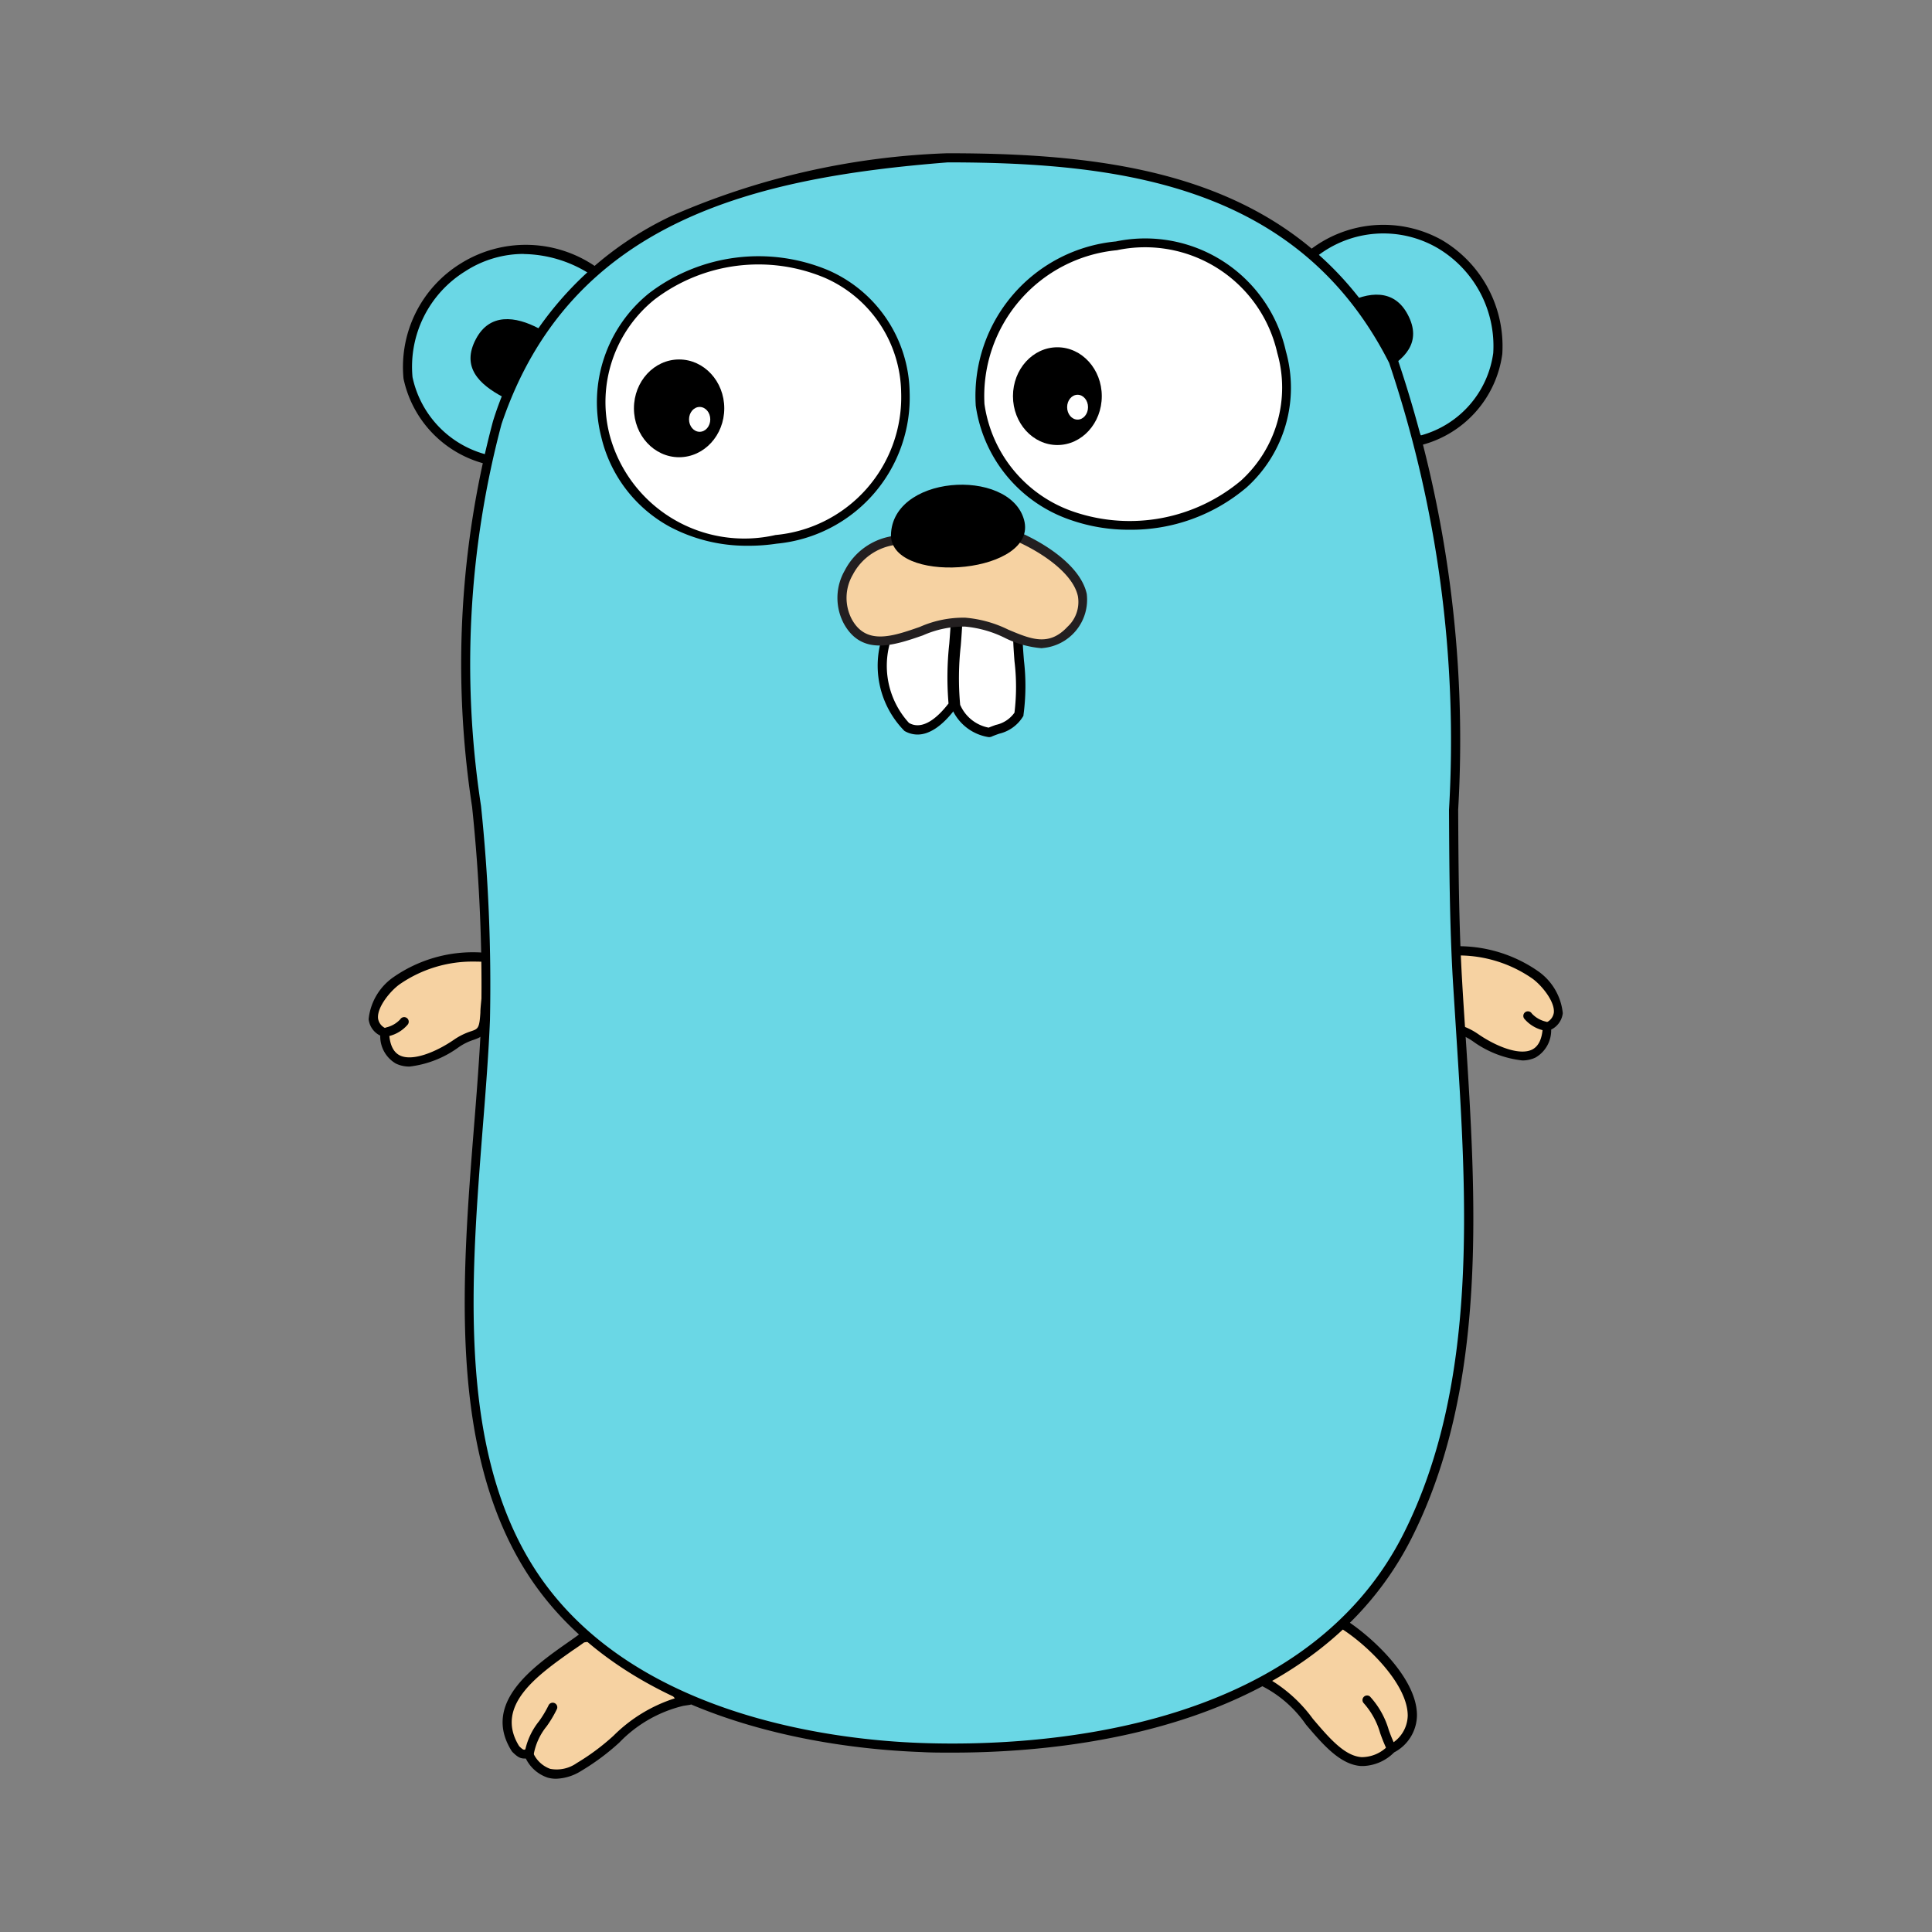 <svg xmlns="http://www.w3.org/2000/svg" width="100%" height="100%" viewBox="-0.64 -0.64 33.28 33.28"><rect x="-0.64" y="-0.64" width="33.28" height="33.28" fill="#808080" stroke="none"/><path fill="#f6d2a2" fill-rule="evenodd" d="M5.987 17.15c.04.826.865.444 1.239.186.355-.245.459-.041.49-.525a7.937 7.937 0 00.039-.955 2.342 2.342 0 00-1.56.4c-.227.165-.651.69-.208.9"/><path d="M6.416 17.732a.527.527 0 01-.236-.051.541.541 0 01-.27-.482.358.358 0 01-.2-.283 1.006 1.006 0 01.432-.727 2.4 2.4 0 011.613-.413l.068.006v.068a5.667 5.667 0 01-.023.747 15.97 15.97 0 00-.016.218c-.022.343-.086.395-.263.456a.975.975 0 00-.261.129 1.788 1.788 0 01-.844.332zm1.11-1.808a2.2 2.2 0 00-1.286.394c-.162.118-.387.394-.368.584a.219.219 0 00.147.177l.043.02v.047c.01.206.072.338.185.394.218.108.624-.058.931-.269a1.127 1.127 0 01.3-.148c.116-.04.14-.049.157-.318 0-.073.01-.146.016-.22a6.148 6.148 0 00.026-.658q-.077-.003-.15-.003z"/><path fill="#c6b198" fill-rule="evenodd" d="M5.987 17.15a.65.65 0 00.329-.185"/><path d="M5.987 17.229a.079.079 0 01-.027-.152l.053-.019a.473.473 0 00.241-.139.079.079 0 11.126.094.615.615 0 01-.314.193l-.051.018a.078.078 0 01-.028.005z"/><path fill="#6ad7e5" fill-rule="evenodd" d="M7.894 7.309C4.731 6.42 7.083 2.4 9.622 4.052z"/><path d="M7.934 7.4l-.061-.017a1.927 1.927 0 01-1.562-1.5 2.094 2.094 0 01.977-1.979 2.116 2.116 0 012.378.081l.06.039zm.449-3.666a1.852 1.852 0 00-1.01.3 1.933 1.933 0 00-.907 1.823 1.755 1.755 0 001.388 1.359l1.665-3.137a2.17 2.17 0 00-1.136-.343z"/><path fill="#6ad7e5" fill-rule="evenodd" d="M21.944 3.75c2.5-1.758 4.765 2.209 1.856 3.207z"/><path d="M23.765 7.052L21.84 3.727l.059-.041a2.066 2.066 0 012.295-.193 2.122 2.122 0 011.044 1.965 1.881 1.881 0 01-1.413 1.573zm-1.716-3.279l1.787 3.087a1.712 1.712 0 001.246-1.418 1.961 1.961 0 00-.967-1.814 1.857 1.857 0 00-2.066.145z"/><path fill="#f6d2a2" fill-rule="evenodd" d="M22.483 27.317c.636.393 1.8 1.583.844 2.16-.916.839-1.429-.921-2.234-1.165a2.225 2.225 0 011.39-.995z"/><path d="M22.844 29.781h-.038c-.361-.022-.661-.374-.951-.715a2.041 2.041 0 00-.785-.677l-.106-.032.066-.09a2.323 2.323 0 011.441-1.026h.029l.025.015c.407.252 1.247.988 1.243 1.654a.73.73 0 01-.393.636.791.791 0 01-.531.235zm-1.625-1.5a2.505 2.505 0 01.756.687c.281.33.547.642.841.66a.626.626 0 00.457-.2l.012-.009a.578.578 0 00.324-.506c0-.532-.672-1.2-1.144-1.5a2.055 2.055 0 00-1.246.863z"/><path d="M23.327 29.556a.079.079 0 01-.07-.043 2.918 2.918 0 01-.123-.3 1.309 1.309 0 00-.286-.518.079.079 0 01.109-.113 1.447 1.447 0 01.325.577 2.806 2.806 0 00.116.28.079.079 0 01-.035.106.078.078 0 01-.036.011z"/><path fill="#f6d2a2" fill-rule="evenodd" d="M11.124 28.662c-.746.115-1.166.789-1.788 1.131-.586.35-.811-.112-.863-.206-.092-.042-.084.039-.226-.1-.547-.862.565-1.487 1.143-1.915.805-.163 1.31.535 1.734 1.09z"/><path d="M8.939 30a.535.535 0 01-.141-.018.647.647 0 01-.38-.33H8.4c-.066 0-.115-.014-.213-.113l-.011-.013c-.523-.826.367-1.453.957-1.868.074-.052.144-.1.207-.148l.014-.01h.017c.829-.168 1.353.518 1.773 1.069l.119.155-.131.02a2.263 2.263 0 00-1.105.634 4.023 4.023 0 01-.657.488.859.859 0 01-.431.134zm-.527-.506a.213.213 0 01.092.021l.023.011.02.035a.509.509 0 00.292.269.6.6 0 00.456-.1 3.909 3.909 0 00.633-.471 2.629 2.629 0 011.056-.644c-.4-.526-.862-1.094-1.562-.963a5.541 5.541 0 01-.2.139c-.6.424-1.352.952-.919 1.648.062.062.077.061.09.061z"/><path d="M8.472 29.665h-.007a.079.079 0 01-.072-.085 1.2 1.2 0 01.253-.572 1.852 1.852 0 00.165-.276.079.079 0 01.144.064 1.992 1.992 0 01-.178.3 1.065 1.065 0 00-.226.5.079.079 0 01-.079.069z"/><path fill-rule="evenodd" d="M8.026 6.2c-.417-.221-.723-.52-.468-1 .236-.447.675-.4 1.092-.178zM23.141 5.778c.417-.221.723-.52.468-1-.236-.447-.675-.4-1.092-.178z"/><path fill="#f6d2a2" fill-rule="evenodd" d="M26.013 17.046c-.04.826-.865.444-1.239.186-.355-.245-.459-.041-.49-.525a7.936 7.936 0 01-.039-.955 2.342 2.342 0 011.56.4c.227.165.651.69.208.9"/><path d="M25.584 17.627a1.788 1.788 0 01-.854-.331.975.975 0 00-.261-.129c-.177-.062-.241-.114-.263-.456 0-.073-.01-.145-.016-.218a5.676 5.676 0 01-.023-.747v-.068l.068-.006a2.4 2.4 0 011.613.413 1.006 1.006 0 01.432.727.358.358 0 01-.2.283.541.541 0 01-.27.482.527.527 0 01-.226.05zm-1.263-1.8a6.148 6.148 0 00.026.658l.016.22c.017.269.041.277.157.318a1.127 1.127 0 01.3.148c.306.212.713.377.931.269.113-.056.175-.188.185-.394v-.047l.043-.02a.219.219 0 00.147-.177c.018-.19-.206-.466-.368-.584a2.232 2.232 0 00-1.437-.394z"/><path fill="#c6b198" fill-rule="evenodd" d="M26.013 17.046a.65.65 0 01-.329-.185"/><path d="M26.013 17.124a.078.078 0 01-.027 0l-.051-.018a.614.614 0 01-.314-.193.079.079 0 11.126-.094.473.473 0 00.241.139l.053.019a.079.079 0 01-.027.152z"/><path fill="#6ad7e5" fill-rule="evenodd" d="M15.683 2.079c3.166 0 6.134.453 7.681 3.495 1.389 3.409.895 7.086 1.107 10.689.182 3.094.585 6.668-.85 9.536-1.51 3.016-5.283 3.775-8.392 3.664-2.442-.087-5.391-.884-6.769-3.115-1.617-2.617-.851-6.509-.734-9.421.139-3.449-.934-6.91.2-10.285 1.176-3.5 4.346-4.293 7.758-4.563"/><path d="M15.77 29.55c-.2 0-.38 0-.543-.01-1.5-.054-5.176-.469-6.833-3.152-1.307-2.116-1.074-5.041-.869-7.622.052-.649.1-1.263.124-1.843a29.673 29.673 0 00-.157-3.666 16.216 16.216 0 01.36-6.641 5.812 5.812 0 013.08-3.539A12.948 12.948 0 0115.677 2h.006c3.091 0 6.17.429 7.751 3.538v.006a20.518 20.518 0 011.044 7.762c.005.969.011 1.972.068 2.952.017.3.037.6.057.9.184 2.841.392 6.062-.915 8.673-1.629 3.261-5.741 3.719-7.918 3.719zm-.084-27.393c-3.294.261-6.5.988-7.687 4.509a16.1 16.1 0 00-.353 6.578A29.788 29.788 0 017.8 16.93c-.024.584-.072 1.2-.124 1.85-.2 2.557-.434 5.455.846 7.527 1.618 2.619 5.228 3.025 6.705 3.077 1.922.069 6.579-.147 8.318-3.621 1.288-2.573 1.081-5.771.9-8.592l-.057-.9c-.058-.984-.063-1.989-.068-2.96a20.408 20.408 0 00-1.031-7.7c-1.539-3.035-4.564-3.453-7.603-3.454z"/><path fill="#fff" fill-rule="evenodd" d="M16.242 6.329c.568 3.3 5.97 2.431 5.194-.9-.7-2.988-5.383-2.161-5.194.9"/><path d="M18.808 8.485a3.025 3.025 0 01-.988-.162 2.444 2.444 0 01-1.653-1.982v-.008a2.672 2.672 0 012.416-2.814A2.482 2.482 0 0121.51 5.41a2.312 2.312 0 01-.673 2.343 3.072 3.072 0 01-2.029.732zm-2.49-2.165a2.3 2.3 0 001.552 1.86 2.987 2.987 0 002.865-.54 2.165 2.165 0 00.627-2.2A2.335 2.335 0 0018.6 3.67a2.524 2.524 0 00-2.282 2.65z"/><path fill="#fff" fill-rule="evenodd" d="M9.788 6.863C10.524 9.74 15.13 9 14.956 6.118c-.208-3.456-5.873-2.789-5.169.745"/><path d="M12.245 8.761a2.826 2.826 0 01-1.345-.326 2.384 2.384 0 01-1.184-1.553 2.411 2.411 0 01.826-2.472 3.107 3.107 0 013.087-.394 2.335 2.335 0 011.4 2.1 2.529 2.529 0 01-2.29 2.609 3.2 3.2 0 01-.494.036zM9.86 6.847a2.4 2.4 0 002.858 1.729 2.385 2.385 0 002.165-2.454 2.193 2.193 0 00-1.314-1.976 2.953 2.953 0 00-2.935.374 2.269 2.269 0 00-.774 2.327z"/><path fill="#fff" fill-rule="evenodd" d="M16.894 10.294a7.45 7.45 0 01.016 1.369c-.11.207-.325.229-.51.313a.751.751 0 01-.575-.449 9.72 9.72 0 01.041-1.549z"/><path d="M16.411 12.057h-.023a.828.828 0 01-.635-.5V11.536a5.2 5.2 0 01.009-1.063c.013-.163.026-.331.031-.5v-.1l1.181.362v.058c0 .142.012.289.024.444a3.746 3.746 0 01-.008.939v.012l-.006.011a.658.658 0 01-.414.3c-.047.017-.091.032-.134.052zm-.509-.551a.671.671 0 00.488.388c.041-.017.083-.032.123-.047a.525.525 0 00.322-.211 3.683 3.683 0 000-.887c-.01-.137-.02-.268-.023-.4l-.875-.268c-.007.136-.017.271-.027.4a5.05 5.05 0 00-.01 1.025z"/><ellipse cx="11.058" cy="6.394" rx=".778" ry=".842"/><ellipse cx="11.412" cy="6.584" fill="#fff" rx=".183" ry=".214"/><ellipse cx="17.574" cy="6.184" rx=".765" ry=".842"/><ellipse cx="17.922" cy="6.374" fill="#fff" rx=".18" ry=".214"/><path fill="#fff" fill-rule="evenodd" d="M14.671 10.247c-.339.822.189 2.467 1.11 1.254a9.72 9.72 0 01.041-1.549z"/><path d="M15.166 12.013a.451.451 0 01-.226-.062 1.6 1.6 0 01-.341-1.733l.015-.036L15.9 9.85v.1c-.005.17-.019.34-.032.5a5 5 0 00-.01 1.031v.032l-.019.026c-.265.361-.494.474-.673.474zm-.436-1.7a1.458 1.458 0 00.288 1.5c.238.136.5-.1.681-.335a5.349 5.349 0 01.013-1.031c.01-.129.02-.261.027-.392z"/><path fill="#f6d2a2" fill-rule="evenodd" d="M14.787 8.663a1 1 0 00-.821 1.4c.435.788 1.407-.07 2.013.011.7.014 1.268.737 1.827.131.622-.674-.268-1.331-.964-1.624z"/><path fill="#231f20" d="M17.308 10.526a1.727 1.727 0 01-.641-.179 1.928 1.928 0 00-.689-.194h-.009a1.749 1.749 0 00-.712.152c-.491.17-1.048.362-1.36-.2a.946.946 0 01.014-.917 1.118 1.118 0 01.869-.6l2.077-.088.016.007c.517.218 1.106.617 1.207 1.083a.836.836 0 01-.772.934zM15.985 10a2.056 2.056 0 01.743.206c.393.165.7.295 1.021-.05a.58.58 0 00.178-.528c-.087-.4-.642-.769-1.1-.964l-2.036.081a.973.973 0 00-.742.517.792.792 0 00-.015.767c.248.449.7.294 1.17.13a1.856 1.856 0 01.781-.159z"/><path fill-rule="evenodd" d="M14.708 8.63C14.661 7.535 16.75 7.4 17 8.315s-2.186 1.128-2.289.316z"/></svg>